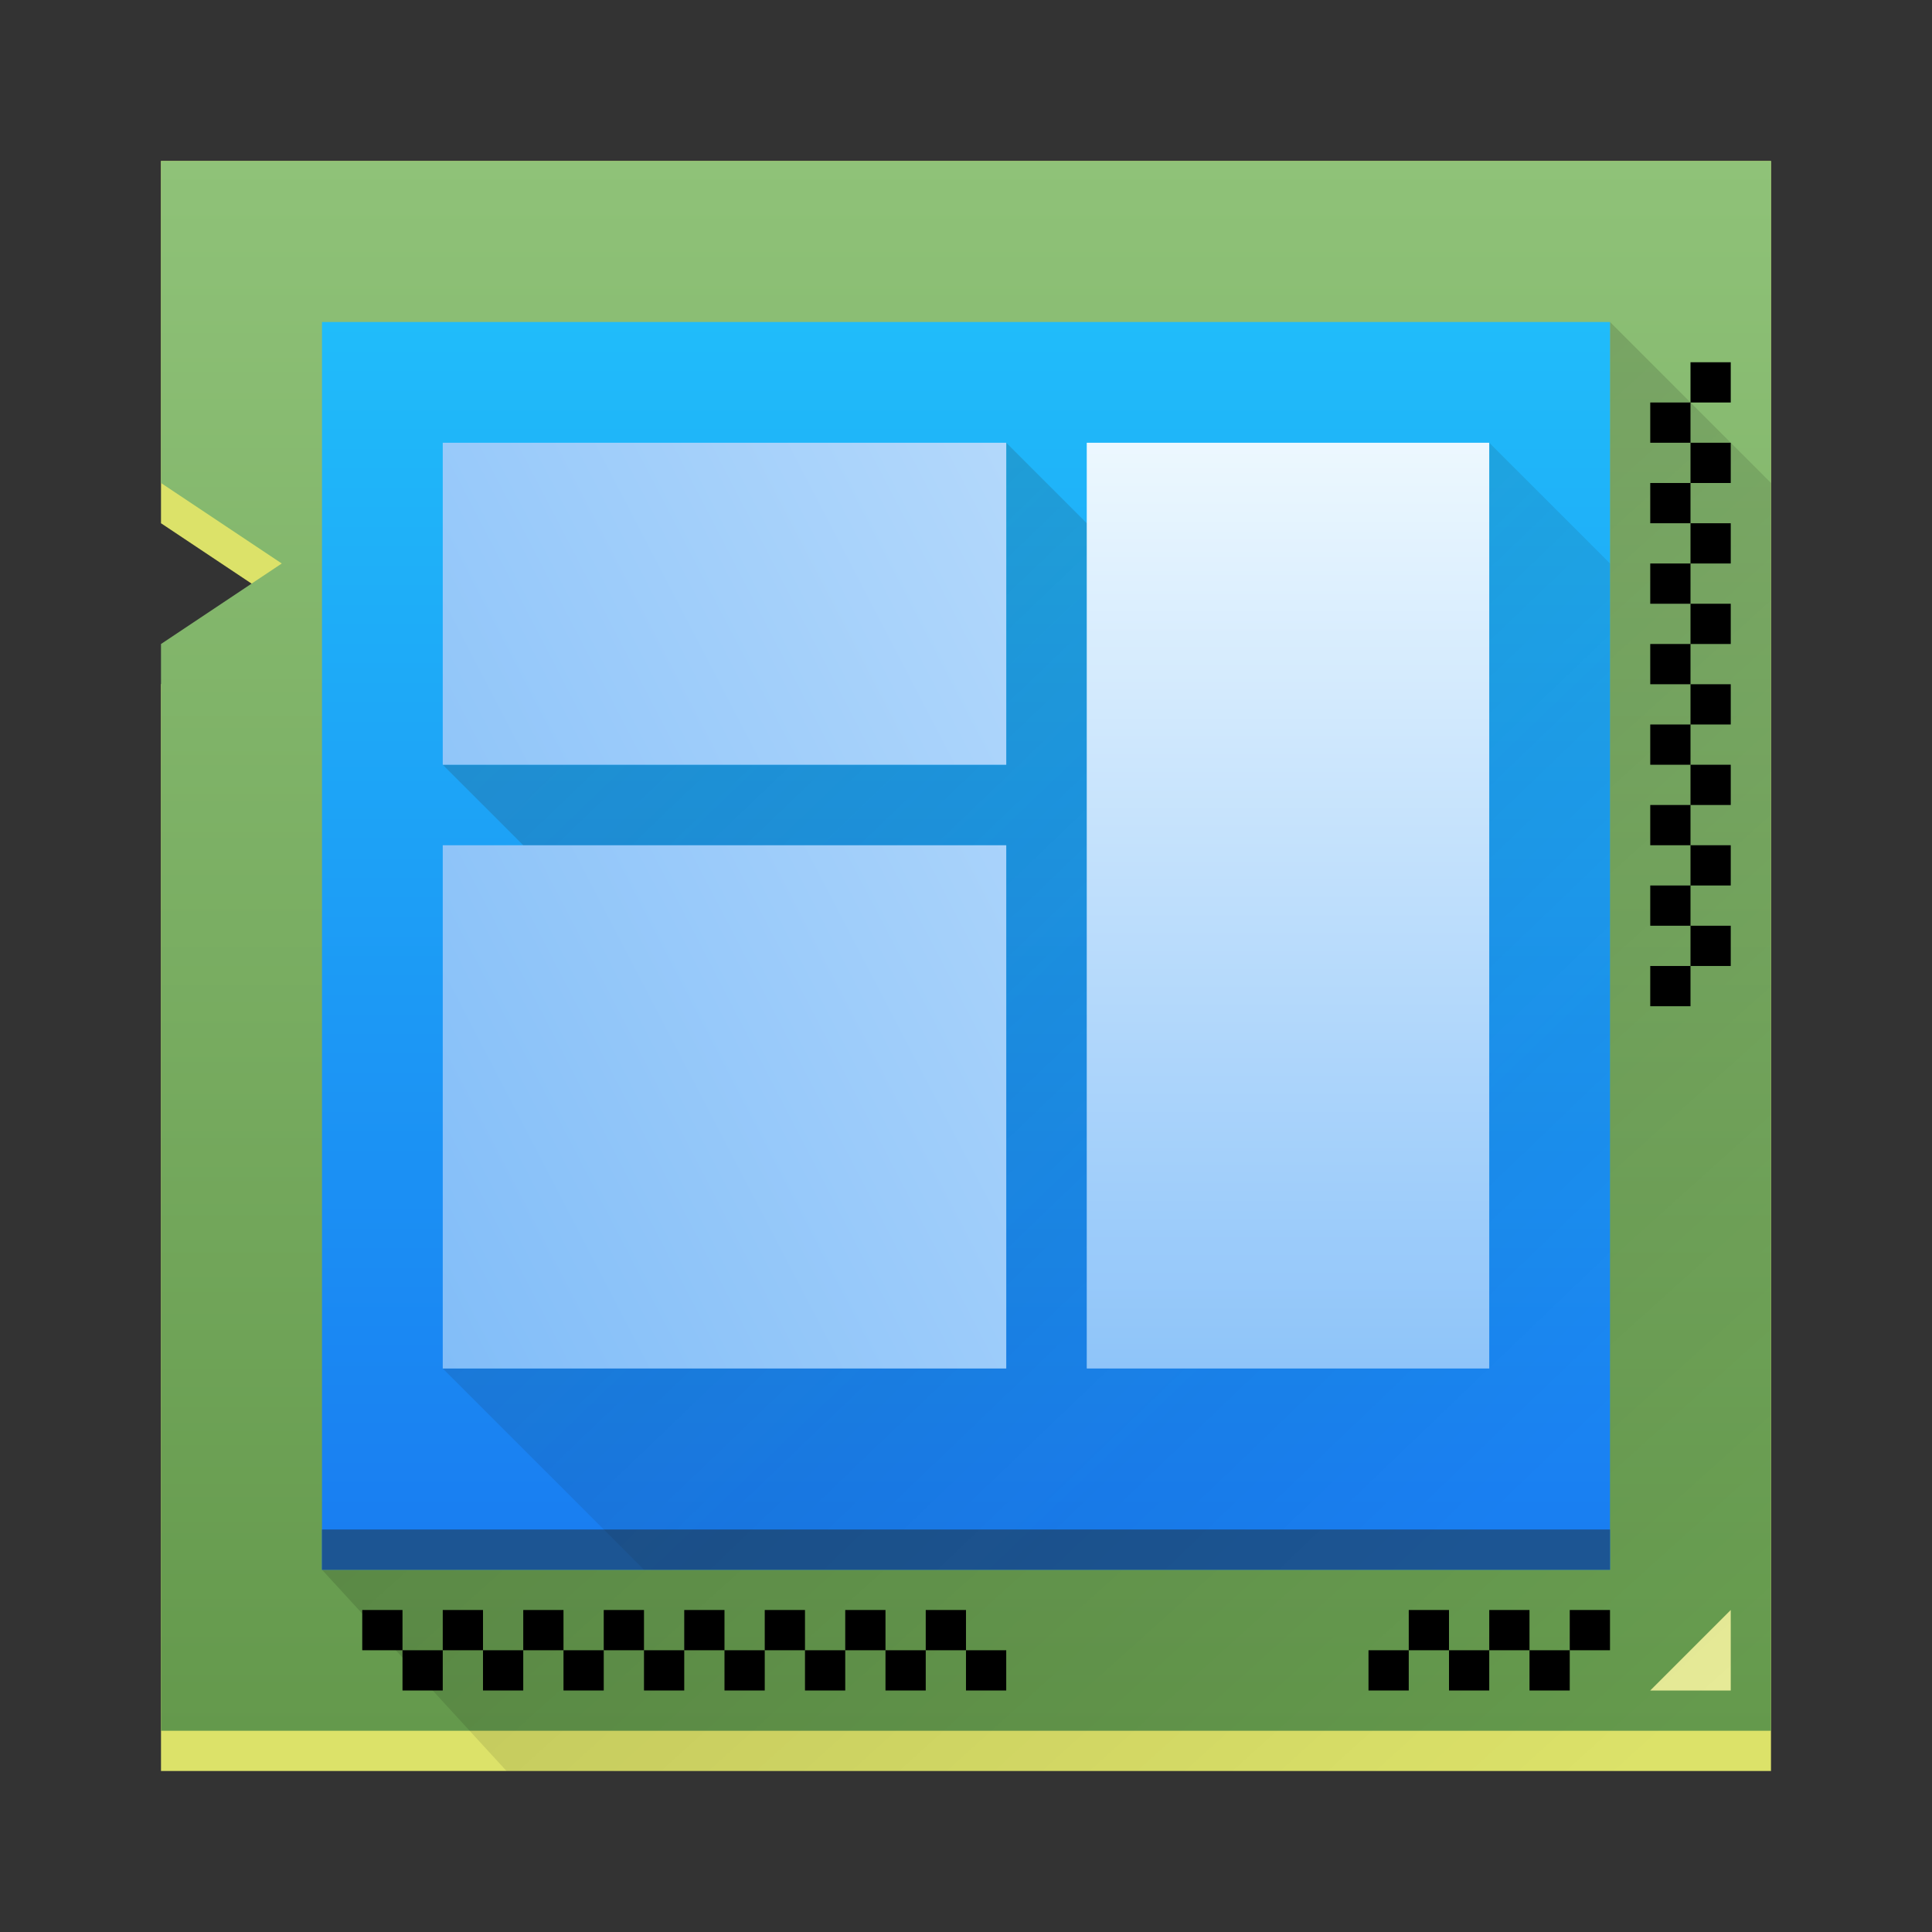<?xml version="1.0" encoding="UTF-8" standalone="no"?>
<svg
   width="48"
   height="48"
   version="1.1"
   id="svg67"
   sodipodi:docname="hwloc.svg"
   inkscape:version="1.2.2 (b0a8486541, 2022-12-01)"
   xmlns:inkscape="http://www.inkscape.org/namespaces/inkscape"
   xmlns:sodipodi="http://sodipodi.sourceforge.net/DTD/sodipodi-0.dtd"
   xmlns:xlink="http://www.w3.org/1999/xlink"
   xmlns="http://www.w3.org/2000/svg"
   xmlns:svg="http://www.w3.org/2000/svg">
  <rect width="100%" height="100%" fill="#333333" stroke="none"/>
  <sodipodi:namedview
     id="namedview69"
     pagecolor="#ffffff"
     bordercolor="#000000"
     borderopacity="0.25"
     inkscape:showpageshadow="2"
     inkscape:pageopacity="0.0"
     inkscape:pagecheckerboard="0"
     inkscape:deskcolor="#d1d1d1"
     showgrid="false"
     inkscape:zoom="16.895833"
     inkscape:cx="24"
     inkscape:cy="24"
     inkscape:window-width="1920"
     inkscape:window-height="1008"
     inkscape:window-x="0"
     inkscape:window-y="0"
     inkscape:window-maximized="1"
     inkscape:current-layer="g61" />
  <defs
     id="defs29">
    <linearGradient
       id="a"
       y1="44"
       y2="4"
       gradientUnits="userSpaceOnUse"
       x2="0"
       gradientTransform="translate(0 1004.36)">
      <stop
         stop-color="#63984b"
         id="stop2" />
      <stop
         offset="1"
         stop-color="#8fc278"
         id="stop4" />
    </linearGradient>
    <linearGradient
       id="b"
       y1="11"
       x1="17"
       y2="41"
       gradientUnits="userSpaceOnUse"
       x2="44"
       gradientTransform="translate(0 1004.36)">
      <stop
         id="stop7" />
      <stop
         offset="1"
         stop-opacity="0"
         id="stop9" />
    </linearGradient>
    <linearGradient
       id="c"
       y1="1003.36"
       y2="1027.36"
       x1="-93"
       x2="-70"
       gradientUnits="userSpaceOnUse">
      <stop
         stop-color="#292c2f"
         id="stop12" />
      <stop
         offset="1"
         stop-opacity="0"
         id="stop14" />
    </linearGradient>
    <linearGradient
       id="d"
       x1="-50"
       x2="-22.15"
       gradientUnits="userSpaceOnUse">
      <stop
         stop-color="#7cbaf8"
         id="stop17" />
      <stop
         offset="1"
         stop-color="#f4fcff"
         id="stop19" />
    </linearGradient>
    <linearGradient
       xlink:href="#d"
       id="e"
       y1="1040.36"
       y2="1014.36"
       gradientUnits="userSpaceOnUse"
       x2="0"
       gradientTransform="translate(-0.148)" />
    <linearGradient
       id="f"
       y1="1043.36"
       y2="1012.36"
       x2="0"
       gradientUnits="userSpaceOnUse"
       gradientTransform="translate(60)">
      <stop
         stop-color="#197cf1"
         id="stop23" />
      <stop
         offset="1"
         stop-color="#20bcfa"
         id="stop25" />
    </linearGradient>
    <linearGradient
       xlink:href="#d"
       id="g"
       y1="37"
       y2="10"
       x2="0"
       gradientUnits="userSpaceOnUse"
       gradientTransform="translate(60 1004.36)" />
    <linearGradient
       inkscape:collect="always"
       xlink:href="#d"
       id="linearGradient480"
       gradientUnits="userSpaceOnUse"
       gradientTransform="translate(-0.148)"
       y1="1040.36"
       x2="0"
       y2="1014.36" />
    <linearGradient
       inkscape:collect="always"
       xlink:href="#d"
       id="linearGradient482"
       gradientUnits="userSpaceOnUse"
       gradientTransform="translate(-0.148)"
       y1="1040.36"
       x2="0"
       y2="1014.36" />
    <linearGradient
       inkscape:collect="always"
       xlink:href="#d"
       id="linearGradient1093"
       x1="-19.15"
       y1="1042.86"
       x2="-19.15"
       y2="1013.543"
       gradientUnits="userSpaceOnUse" />
  </defs>
  <g
     transform="translate(0-1004.36)"
     id="g65">
    <g
       fill-rule="evenodd"
       id="g35">
      <path
         fill="#dce269"
         d="m4 1008.36v9l3 2-3 2v27h40v-40z"
         id="path31" />
      <path
         fill="url(#a)"
         d="m4 1008.36v8l3 2-3 2v27h40v-39z"
         id="path33" />
    </g>
    <g
       color="#000000"
       id="g41">
      <path
         d="m9 1044.36v1h1v-1zm1 1v1h1v-1zm1 0h1v-1h-1zm1 0v1h1v-1zm1 0h1v-1h-1zm1 0v1h1v-1zm1 0h1v-1h-1zm1 0v1h1v-1zm1 0h1v-1h-1zm1 0v1h1v-1zm1 0h1v-1h-1zm1 0v1h1v-1zm1 0h1v-1h-1zm1 0v1h1v-1zm1 0h1v-1h-1zm1 0v1h1v-1z"
         id="path37" />
      <path
         d="m35 1044.36v1h1v-1zm1 1v1h1v-1zm1 0h1v-1h-1zm1 0v1h1v-1zm1 0h1v-1h-1zm-4 0h-1v1h1z"
         id="path39" />
    </g>
    <path
       fill="#e6ea97"
       fill-rule="evenodd"
       d="m43 1044.36l-2 2h2z"
       id="path43" />
    <path
       color="#000000"
       d="m42 1013.36v1h1v-1zm0 1h-1v1h1zm0 1v1h1v-1zm0 1h-1v1h1zm0 1v1h1v-1zm0 1h-1v1h1zm0 1v1h1v-1zm0 1h-1v1h1zm0 1v1h1v-1zm0 1h-1v1h1zm0 1v1h1v-1zm0 1h-1v1h1zm0 1v1h1v-1zm0 1h-1v1h1zm0 1v1h1v-1zm0 1h-1v1h1z"
       id="path45" />
    <g
       fill-rule="evenodd"
       id="g61">
      <path
         opacity=".2"
         fill="url(#b)"
         d="m40 1012.36v31h-32l4.584 5h31.416v-32z"
         id="path47" />
      <rect
         width="32"
         x="8"
         y="1012.36"
         fill="url(#f)"
         height="31"
         id="rect49" />
      <rect
         width="32"
         x="8"
         y="1042.36"
         fill="#1c5593"
         height="1"
         id="rect51" />
      <path
         opacity="0.2"
         fill="url(#c)"
         d="m -81,1007.36 h -14 l 4,4 v 11 h -4 l 5,5 h 24 v -25 l -3,-3 -10,2 -2,-2 z"
         transform="translate(106,16)"
         id="path53"
         sodipodi:nodetypes="cccccccccccc" />
      <g
         fill="url(#e)"
         transform="translate(59.15)"
         id="g59"
         style="fill:url(#e)">
        <path
           d="m -48.15,1015.36 v 8 h 14 v -8 z"
           id="path55"
           sodipodi:nodetypes="ccccc"
           style="fill:url(#linearGradient480)" />
        <path
           d="m -48.15,1025.36 v 13 h 14 v -13 z"
           id="path57"
           sodipodi:nodetypes="ccccc"
           style="fill:url(#linearGradient482)" />
        <rect
           style="opacity:1;fill:url(#linearGradient1093);fill-opacity:1"
           id="rect478"
           width="10"
           height="23"
           x="-32.15"
           y="1015.36" />
      </g>
    </g>
  </g>
</svg>
